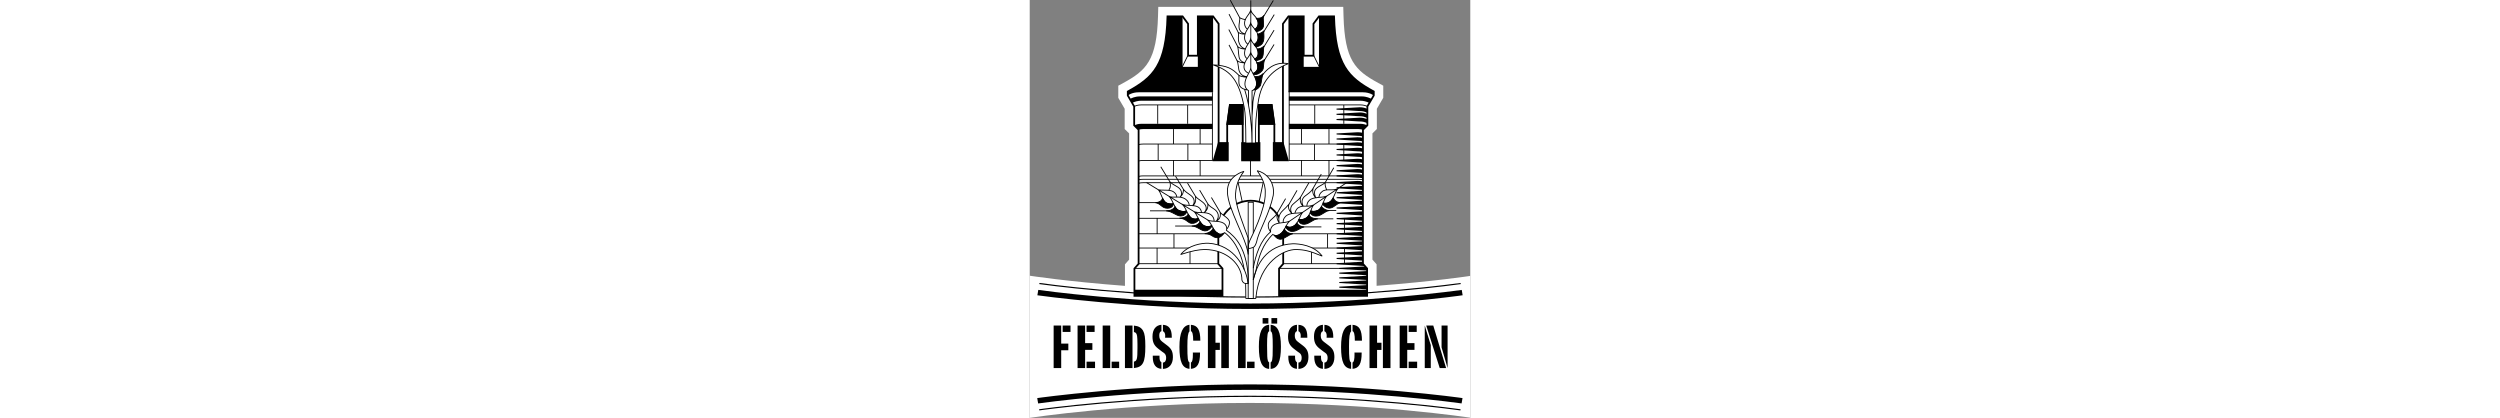 <?xml version="1.0" encoding="utf-8"?>
<!-- Generator: Adobe Illustrator 23.0.1, SVG Export Plug-In . SVG Version: 6.00 Build 0)  -->
<svg version="1.1" id="Layer_1" xmlns="http://www.w3.org/2000/svg" xmlns:xlink="http://www.w3.org/1999/xlink" height="45px"
	 viewBox="0 0 269.22 255.35" style="enable-background:new 0 0 269.22 255.35;" xml:space="preserve">
<rect x="0" y="0" width="269.22" height="255.35" fill="#808080" stroke="none"/>
<style type="text/css">
	.st0{fill-rule:evenodd;clip-rule:evenodd;fill:#FFFFFF;}
	.st1{fill:none;stroke:#000000;stroke-width:0.71;stroke-miterlimit:2.613;}
	.st2{fill-rule:evenodd;clip-rule:evenodd;}
	.st3{fill:none;stroke:#000000;stroke-width:1.096;stroke-miterlimit:2.613;}
	.st4{fill:none;stroke:#000000;stroke-width:0.531;stroke-linejoin:round;stroke-miterlimit:2.613;}
	.st5{fill:none;stroke:#000000;stroke-width:0.531;stroke-miterlimit:2.613;}
	.st6{fill-rule:evenodd;clip-rule:evenodd;stroke:#000000;stroke-width:0.531;stroke-miterlimit:2.613;}
	.st7{fill:none;stroke:#000000;stroke-width:0.531;stroke-linejoin:bevel;stroke-miterlimit:2.613;}
</style>
<g>
	<path class="st0" d="M211.97,174.65v-13.13l-1.46-1.65l-1.08-1.22V81.52l1-1l1.7-1.7l0-2.41v-9.94l3.12-5.36l0.79-1.35v-7.4
		l-3.03-1.65C198.82,43,192.52,36.8,191.76,9.84l-0.16-5.63H78.56L78.4,9.84C77.63,36.8,71.33,43,57.15,50.72l-3.03,1.65v7.4
		c0,0.02,0.79,1.37,0.79,1.37l3.12,5.34l0,9.94v2.43l1.73,1.7l0.98,0.96v77.14l-1.08,1.22l-1.46,1.65v13.17
		C22.77,172.01,0,168.48,0,168.48v86.87c0,0,58.93-9.13,134.61-9.13c75.68,0,134.61,9.02,134.61,9.02V168.6
		C269.22,168.6,246.85,172.02,211.97,174.65L211.97,174.65z"/>
	<path class="st0" d="M134.75,185.85c69.31,0,126.84-7.92,129.31-8.3l-0.74-4.3c-0.51,0.08-57.76,8.27-128.57,8.27
		c-70.81,0-128.33-8.18-128.85-8.27l-0.73,4.28C6.15,177.69,64.38,185.85,134.75,185.85L134.75,185.85z M134.66,237.84
		c69.31,0,126.86,7.92,129.32,8.3l-0.75,4.3c-0.51-0.08-57.76-8.27-128.57-8.27c-70.81,0-128.33,8.18-128.85,8.27l-0.75-4.28
		C6.03,246.01,64.29,237.84,134.66,237.84L134.66,237.84z"/>
	<path class="st1" d="M263.23,250.44c-0.51-0.08-57.76-8.27-128.57-8.27c-70.81,0-128.33,8.18-128.85,8.27 M263.33,173.25
		c-0.51,0.08-57.76,8.27-128.57,8.27c-70.81,0-128.33-8.18-128.85-8.27"/>
	<path class="st2" d="M19.24,198.94v11.02h4.36v4.09h-4.36v10.87h-4.62v-25.98H19.24z M24.93,198.94v3.89h-4.81v-3.89H24.93z
		 M33.86,198.94v10.75h4.43v4.09h-4.43v11.14h-4.62v-25.98H33.86z M39.66,198.94v3.89h-4.93v-3.89H39.66z M39.92,221.02v3.89h-5.19
		v-3.89H39.92z M49.2,198.94v25.98h-4.62v-25.98H49.2z M54.65,221.02v3.89h-4.59v-3.89H54.65z M62.81,198.94v25.98h-4.62v-25.98
		H62.81z M63.79,198.98c2.69,0.24,4.4,1.25,5.49,3.12c0.99,1.75,1.37,4.36,1.37,9.5c0,9.97-1.44,12.7-6.97,13.32v-3.94
		c1.82-0.35,2.16-1.55,2.16-8.18v-2.65c-0.04-2.84-0.07-3.5-0.23-4.79c-0.23-1.56-0.76-2.26-1.93-2.45v-3.97L63.79,198.98z
		 M86.81,205.84v0.54h-4.09c0.04-0.58,0.08-0.78,0.08-1.13c0-1.52-0.49-2.53-1.4-2.84v-3.93C85.06,198.67,86.81,201.04,86.81,205.84
		L86.81,205.84z M80.48,202.37c-0.87,0.23-1.32,1.17-1.32,2.61c0,1.75,0.45,2.76,1.82,3.82l3.11,2.37c2.54,1.95,3.41,3.78,3.41,7.09
		c0,4.32-2.35,7.09-6.1,7.17v-3.86c1.29-0.12,1.97-1.13,1.97-2.85c0-1.4-0.42-2.37-1.33-3.03l-1.17-0.82l-0.57-0.43l-1.78-1.37
		c-2.58-2.02-3.49-3.97-3.49-7.48c0-4.21,2.01-6.85,5.46-7.13L80.48,202.37L80.48,202.37L80.48,202.37z M79.3,217.79v0.16
		c0,2.06,0.3,2.88,1.17,3.43v4.01c-3.41-0.24-5.27-2.77-5.27-7.09v-0.97h4.13L79.3,217.79L79.3,217.79z M97.63,202.52
		c-0.91,0.78-1.29,3.43-1.29,9.07c0,7.44,0.23,9.31,1.29,9.86v3.93c-4.36-0.39-6.14-4.21-6.14-13.36c0-8.68,2.01-13.12,6.14-13.55
		V202.52z M104.26,208.17h-4.36v-0.16c0-3.54-0.49-5.45-1.4-5.64v-3.89C102.64,198.79,104.23,201.51,104.26,208.17z M104.07,215.42
		v0.35c0,6.47-1.63,9.31-5.57,9.62v-3.89c0.87-0.31,1.21-1.71,1.21-5.26c0-0.24,0-0.39-0.04-0.82L104.07,215.42L104.07,215.42z
		 M113.5,198.94v10.51h2.69v4.4h-2.69v11.06h-4.62v-25.98L113.5,198.94L113.5,198.94L113.5,198.94z M121.68,198.94v25.98h-4.62
		v-25.98H121.68z M131.93,198.94v25.98h-4.62v-25.98H131.93z M137.39,221.02v3.89h-4.59v-3.89H137.39z M145.84,194.35v3.39h-3.52
		v-3.39H145.84z M151.22,194.35v3.39h-3.52v-3.39H151.22z M146.33,202.41c-0.99,0.43-1.29,2.37-1.29,8.64
		c0,2.77,0.04,5.37,0.11,6.62c0.11,2.33,0.46,3.5,1.17,3.78v3.97c-4.36-0.28-6.29-4.4-6.29-13.48c-0.04-9.03,1.93-13.24,6.29-13.48
		L146.33,202.41L146.33,202.41L146.33,202.41z M153.5,211.87c0,9.16-1.93,13.32-6.29,13.55v-3.97c0.53-0.28,0.8-0.74,0.99-1.79
		c0.08-0.62,0.15-1.37,0.23-2.3c0.04-1.13,0.08-3.31,0.08-5.53c0-7.13-0.23-8.92-1.29-9.42v-3.93
		C151.52,198.71,153.5,202.87,153.5,211.87L153.5,211.87z M169.63,205.84v0.54h-4.09c0.04-0.58,0.08-0.78,0.08-1.13
		c0-1.52-0.49-2.53-1.4-2.84v-3.93C167.89,198.67,169.63,201.04,169.63,205.84L169.63,205.84z M163.3,202.37
		c-0.87,0.23-1.32,1.17-1.32,2.61c0,1.75,0.46,2.76,1.82,3.82l3.11,2.37c2.54,1.95,3.41,3.78,3.41,7.09c0,4.32-2.35,7.09-6.1,7.17
		v-3.86c1.29-0.12,1.97-1.13,1.97-2.85c0-1.4-0.42-2.37-1.32-3.03l-1.17-0.82l-0.57-0.43l-1.78-1.37c-2.58-2.02-3.49-3.97-3.49-7.48
		c0-4.21,2.01-6.85,5.46-7.13L163.3,202.37L163.3,202.37z M162.13,217.79v0.16c0,2.06,0.3,2.88,1.17,3.43v4.01
		c-3.41-0.24-5.27-2.77-5.27-7.09v-0.97h4.13L162.13,217.79L162.13,217.79z M185.49,205.84v0.54h-4.09
		c0.04-0.58,0.08-0.78,0.08-1.13c0-1.52-0.49-2.53-1.4-2.84v-3.93C183.75,198.67,185.49,201.04,185.49,205.84L185.49,205.84z
		 M179.17,202.37c-0.87,0.23-1.33,1.17-1.33,2.61c0,1.75,0.46,2.76,1.82,3.82l3.11,2.37c2.54,1.95,3.41,3.78,3.41,7.09
		c0,4.32-2.35,7.09-6.1,7.17v-3.86c1.29-0.12,1.97-1.13,1.97-2.85c0-1.4-0.42-2.37-1.33-3.03l-1.17-0.82l-0.57-0.43l-1.78-1.37
		c-2.58-2.02-3.49-3.97-3.49-7.48c0-4.21,2.01-6.85,5.46-7.13V202.37L179.17,202.37z M177.99,217.79v0.16c0,2.06,0.3,2.88,1.17,3.43
		v4.01c-3.41-0.24-5.27-2.77-5.27-7.09v-0.97h4.13L177.99,217.79L177.99,217.79z M196.4,202.52c-0.91,0.78-1.29,3.43-1.29,9.07
		c0,7.44,0.23,9.31,1.29,9.86v3.93c-4.36-0.39-6.14-4.21-6.14-13.36c0-8.68,2.01-13.12,6.14-13.55V202.52z M203.03,208.17h-4.36
		v-0.16c0-3.54-0.49-5.45-1.4-5.64v-3.89C201.4,198.79,202.99,201.51,203.03,208.17z M202.84,215.42v0.35
		c0,6.47-1.63,9.31-5.57,9.62v-3.89c0.87-0.31,1.21-1.71,1.21-5.26c0-0.24,0-0.39-0.04-0.82L202.84,215.42L202.84,215.42z
		 M212.26,198.94v10.51h2.69v4.4h-2.69v11.06h-4.62v-25.98L212.26,198.94L212.26,198.94L212.26,198.94z M220.45,198.94v25.98h-4.63
		v-25.98H220.45z M230.69,198.94v10.75h4.43v4.09h-4.43v11.14h-4.62v-25.98H230.69z M236.49,198.94v3.89h-4.92v-3.89H236.49z
		 M236.75,221.02v3.89h-5.19v-3.89H236.75z M246.6,198.94l7.84,25.98h-3.9l-8.23-25.98H246.6L246.6,198.94z M255.35,198.94v25.98
		l-3.68-12.66v-13.32H255.35z M245.08,210.86v14.06h-3.68v-25.98L245.08,210.86z M4.68,180.44c0.53,0.08,59.08,8.36,130.07,8.36
		c71,0,129.37-8.28,129.8-8.37l-0.55-3.26c-0.53,0.08-58.76,8.3-129.22,8.3c-71.12,0-129.01-8.23-129.54-8.32L4.68,180.44
		L4.68,180.44z M5.15,246.54c0.53-0.08,58.43-8.32,129.54-8.32c70.46,0,128.69,8.22,129.22,8.3l0.56-3.26
		c-0.44-0.09-58.81-8.37-129.8-8.37S5.12,243.17,4.59,243.26L5.15,246.54L5.15,246.54z"/>
	<path class="st0" d="M149.49,76.33l-9.47-0.06v20.87h-9.87V76.27l-9.48,0.06v21.2h-5.25V14.55l-3.36-4.54h-9.33v24.03h-5.97V14.55
		l-3.36-4.54H84.2c-0.84,29.54-8.49,37.31-24.27,45.92v2.41l3.91,6.71l0,11.54l2.7,2.67v81.97l-2.55,2.87v16.68h53.8v-16.68
		l-2.54-2.87v-18.78c0-10.94,8.87-19.81,19.81-19.81c6.51,0,12.29,3.15,15.9,8l1.34,2.05c1.69,2.97,2.57,6.34,2.57,9.76l0.04,18.77
		l-2.54,2.87v16.68h53.8v-16.68l-2.54-2.87V79.28l2.7-2.7l0-11.54l3.91-6.73v-2.39C194.45,47.31,186.8,39.54,185.96,10h-9.2
		l-3.36,4.54v19.49h-5.97V10.01h-9.33l-3.36,4.54v83.01h-5.25L149.49,76.33L149.49,76.33z"/>
	<path class="st3" d="M149.49,75.86l-1.63-11.75h-7.84v33.08h-9.87V64.11h-7.84l-1.63,11.75v21.69h-5.25v-83l-3.36-4.54h-9.33v24.03
		h-5.97V14.55l-3.36-4.54H84.2c-0.84,29.54-8.49,37.31-24.27,45.92v2.41l3.91,6.71l0,11.54l2.7,2.67v81.97l-2.55,2.87v16.68h53.8
		v-16.68l-2.54-2.87v-18.78c0-10.94,8.87-19.81,19.81-19.81c6.51,0,12.29,3.15,15.9,8l1.34,2.05c1.69,2.97,2.57,6.34,2.57,9.76
		l0.04,18.77l-2.54,2.87v16.68h53.8v-16.68l-2.54-2.87V79.28l2.7-2.7l0-11.54l3.91-6.73v-2.39C194.45,47.31,186.8,39.54,185.96,10
		h-9.2l-3.36,4.54v19.49h-5.97V10.01h-9.33l-3.36,4.54v83h-5.25L149.49,75.86z"/>
	<path class="st4" d="M96.57,34.04l-3.36,6.82 M173.59,34.04l3.36,6.82 M111.58,88.01H69.55c-1.22,0-2.19,0.12-3.02,0.32
		 M63.99,164.01h53.8 M66.54,161.14h48.72 M66.54,151.58h48.72 M66.54,142.85h48.72 M66.54,133.4h48.72 M66.54,123.84h21.01
		 M87.9,78.88v9.12 M104.13,78.88v9.12 M78.49,88.02v10.01 M96.65,88.02v10.01 M87.9,98.07v9.38 M104.14,98.07v9.38 M77.86,133.43
		v9.42 M88.15,142.88v8.7 M77.83,151.61v9.54 M97.95,151.61v9.54 M203.63,98.37c-0.84-0.2-1.8-0.32-3.02-0.32H158.1 M158.39,88.01
		h42.22c1.22,0,2.18,0.12,3.02,0.32 M203.63,107.79c-0.84-0.2-1.8-0.32-3.02-0.32H69.55c-1.22,0-2.19,0.12-3.02,0.32 M203.63,109.87
		c-0.84-0.2-1.8-0.32-3.02-0.32H69.55c-1.22,0-2.19,0.11-3.02,0.32 M203.63,111.96c-0.84-0.2-1.8-0.32-3.02-0.32H69.55
		c-1.22,0-2.19,0.12-3.02,0.32 M206.17,164.01h-53.8 M203.63,161.14h-48.72 M203.63,151.58h-48.72 M203.63,142.85h-48.72
		 M203.63,123.84h-24.01 M182.87,78.88v9.12 M166.04,78.88v9.12 M174.05,88.02v10.01 M182.87,98.07v9.38 M166.03,98.07v9.38
		 M192.3,133.43v9.42 M182.02,142.87v8.7 M192.33,151.61v9.54 M172.21,151.61v9.54 M111.77,64.11H68.12c-1.88,0-3.16,0.41-4.28,0.85
		 M96.52,64.14v11.51 M78.22,64.14v11.51 M158.39,64.11h43.66c1.88,0,3.15,0.41,4.28,0.85 M174.18,64.14v11.51 M191.94,64.14v11.51
		 M134.9,98.07v9.38 M127.37,111.64l2.5,11.69 M142.64,111.64l-2.45,11.65 M191.94,88.04v10 M66.53,98.37
		c0.84-0.2,1.8-0.32,3.02-0.32h42.51 M111.62,56.36V98 M158.55,55.51v42.31"/>
	<path class="st2" d="M112.06,10.01V56.4H66.5c-4.06,0-6.58,1.91-6.58,1.91v-2.39c15.78-8.61,23.44-16.38,24.27-45.91h9.21v30.85
		h9.33V10.01H112.06L112.06,10.01z M158.1,10.01V56.4h45.56c4.06,0,6.57,1.91,6.57,1.91v-2.39c-15.78-8.61-23.43-16.38-24.27-45.91
		h-9.2v30.85h-9.33V10.01H158.1z M62.6,62.91c1.76-0.91,3.71-1.38,5.69-1.37h43.36v-2.63H67.34c-3.05,0-5.22,1.08-6.12,1.61
		L62.6,62.91L62.6,62.91z M63.83,76.57c1.12-0.44,2.4-0.92,4.28-0.92h43.54v3.2h-42.1c-1.22,0-2.18,0.2-3.01,0.4L63.83,76.57z
		 M207.56,62.91c-1.76-0.91-3.71-1.38-5.7-1.37h-43.47v-2.63h44.43c3.05,0,5.22,1.08,6.12,1.61L207.56,62.91z M206.33,76.57
		c-1.12-0.44-2.4-0.92-4.28-0.92h-43.66v3.2h42.22c1.22,0,2.18,0.23,3.01,0.43L206.33,76.57z M111.75,98.52l9.83,0l0.01-11.65h-6.49
		L111.75,98.52z M155.06,86.87h-6.48l0,11.65l9.82,0L155.06,86.87z M189.17,175.18v0.64l16.62,0.96l0.34,0.02v-2.6l-0.34,0.02
		L189.17,175.18L189.17,175.18z M189.17,172.31v0.64l16.62,0.96l0.34,0.02v-2.6l-0.34,0.02L189.17,172.31L189.17,172.31z
		 M189.17,169.47v0.64l16.62,0.96l0.34,0.02v-2.6l-0.34,0.02L189.17,169.47L189.17,169.47z M205.79,165.63l-16.62,0.96v0.64
		l16.62,0.96l0.34,0.02v-2.6L205.79,165.63L205.79,165.63z M206.13,165.34v-1.42l-0.08-0.09l-0.82-0.93l-0.11-0.12l-0.16,0.01
		l-15.81,0.93v0.64l16.64,0.96L206.13,165.34z M205.02,162.59L204.5,162l-0.88-0.99v-1.11l-0.34,0.02l-15.75,0.9l0,0.64l16.71,1.08
		L205.02,162.59L205.02,162.59z M203.63,159.31v-2.6l-0.34,0.02l-15.75,0.9l0,0.64l15.75,1.02L203.63,159.31z M203.63,156.11v-2.59
		l-0.34,0.02l-15.75,0.9l0,0.64l15.75,1.01L203.63,156.11z M203.63,152.93v-2.59l-0.34,0.02l-15.75,0.9l0,0.64l15.75,1.02
		L203.63,152.93z M203.63,150.03v-2.6l-0.34,0.02l-15.75,0.9l0,0.64l15.75,1.02L203.63,150.03z M203.63,147.11v-2.59l-0.34,0.02
		l-15.75,0.9l0,0.64l15.75,1.02L203.63,147.11z M203.63,144.21v-2.6l-0.34,0.02l-15.75,0.9l0,0.64l15.75,1.02L203.63,144.21z
		 M203.63,141.14v-2.59l-0.34,0.02l-15.75,0.9l0,0.64l15.75,1.02L203.63,141.14z M203.63,138.02v-2.6l-0.34,0.02l-15.75,0.9l0,0.64
		l15.75,1.01L203.63,138.02z M203.63,134.94v-2.6l-0.34,0.02l-15.75,0.9l0,0.64l15.75,1.02L203.63,134.94z M203.63,131.71v-2.59
		l-0.34,0.02l-15.75,0.9l0,0.64l15.75,1.01L203.63,131.71z M203.63,128.46v-2.59l-0.34,0.02l-15.75,0.89l0,0.64l15.75,1.02
		L203.63,128.46z M187.54,123.53l0,0.64l15.75,1.02l0.34,0.02v-2.59l-0.34,0.02L187.54,123.53L187.54,123.53z M203.29,119.59
		l-15.75,0.9l0,0.64l15.75,1.02l0.34,0.02v-2.6L203.29,119.59z M203.29,116.55l-15.75,0.9l0,0.64l15.75,1.02l0.34,0.02v-2.6
		L203.29,116.55z M203.29,113.51l-15.75,0.9l0,0.64l15.75,1.01l0.34,0.02v-2.59L203.29,113.51z M203.37,110.88
		c-1.02-0.23-2.05-0.34-3.09-0.32l-12.76,0.73l0,0.64l12.76,0.8c1.13,0,2.09,0.1,2.94,0.31l0.4,0.1v-2.19L203.37,110.88
		L203.37,110.88z M203.37,106.75c-1.02-0.23-2.05-0.34-3.09-0.32l-12.76,0.73l0,0.64l12.76,0.8c1.12,0,2.09,0.1,2.94,0.31l0.4,0.1
		v-2.2L203.37,106.75L203.37,106.75z M203.37,103.63c-0.91-0.22-1.92-0.33-3.09-0.33l-12.76,0.73l0,0.64l12.76,0.8
		c1.12,0,2.09,0.1,2.94,0.31l0.4,0.1v-2.19L203.37,103.63L203.37,103.63z M203.37,100.49c-0.91-0.22-1.92-0.32-3.09-0.32
		l-12.76,0.73l0,0.64l12.76,0.8c1.12,0,2.09,0.1,2.94,0.31l0.4,0.1v-2.19L203.37,100.49L203.37,100.49z M203.37,97.35
		c-0.91-0.22-1.92-0.33-3.09-0.33l-12.76,0.73l-0.01,0.64l12.76,0.8c1.12,0,2.09,0.1,2.94,0.31l0.4,0.1v-2.19L203.37,97.35
		L203.37,97.35z M203.37,93.96c-0.91-0.22-1.92-0.32-3.09-0.32l-12.76,0.73l0,0.64l12.76,0.8c1.12,0,2.09,0.1,2.94,0.31l0.4,0.1
		v-2.19L203.37,93.96L203.37,93.96z M203.37,90.61c-1.01-0.23-2.05-0.34-3.09-0.32l-12.76,0.73l-0.01,0.64l12.76,0.8
		c1.13,0,2.09,0.1,2.94,0.31l0.4,0.1v-2.2L203.37,90.61L203.37,90.61z M203.37,87.3c-0.91-0.22-1.92-0.33-3.09-0.33l-12.76,0.73
		l0,0.64l12.76,0.8c1.12,0,2.09,0.1,2.94,0.31l0.4,0.1v-2.19L203.37,87.3L203.37,87.3z M203.37,84.2c-0.91-0.22-1.92-0.32-3.09-0.32
		l-12.76,0.73l0,0.64l12.76,0.8c1.13,0,2.09,0.1,2.94,0.31l0.4,0.1v-2.19L203.37,84.2L203.37,84.2z M203.37,81.13
		c-1.01-0.23-2.05-0.34-3.09-0.32l-12.76,0.73l0,0.64l12.76,0.8c1.12,0,2.09,0.1,2.94,0.31l0.4,0.1v-2.2L203.37,81.13L203.37,81.13z
		 M206.07,72.77c-1.16-0.45-2.48-0.87-4.4-0.87l-1.45,0.08l-12.74,0.73l0,0.64l12.74,0.8l1.44,0.06c1.91,0,3.16,0.43,4.18,0.83
		l0.44,0.17v-2.36L206.07,72.77L206.07,72.77z M206.07,69.58c-1.15-0.45-2.48-0.87-4.4-0.87l-1.45,0.08l-12.74,0.73l0,0.64
		l12.74,0.8l1.44,0.06c1.91,0,3.16,0.43,4.18,0.83l0.44,0.17v-2.36L206.07,69.58L206.07,69.58z M206.07,66.41
		c-1.16-0.45-2.48-0.87-4.4-0.87l-1.45,0.08l-12.74,0.73l0,0.64l12.74,0.8l1.44,0.06c1.91,0,3.16,0.43,4.18,0.83l0.44,0.17v-2.36
		L206.07,66.41L206.07,66.41z M121.9,63.65l-1.76,12.68h10.48V63.65L121.9,63.65L121.9,63.65z M148.27,63.65h-8.71v12.68h10.47
		L148.27,63.65L148.27,63.65z M63.91,177.05v3.71h53.89v-3.71H63.91z M152.36,177.05v3.71h53.78v-3.71H152.36L152.36,177.05z
		 M140.95,98.53V86.91h-11.73v11.63H140.95z"/>
	<path class="st0" d="M142.32,45.72c-3.68,4.56-6.03,14.35-6,18.25c0.01,0.96-0.18,3.54-0.44,6.64l-0.01-15.17
		c1.38-0.46,2.76-1.86,2.76-4.25c0-1.99-0.99-3.96-1.92-5.71c1.18-0.52,2.69-1.61,2.68-3.86c-0.01-2.11-0.93-3.6-1.91-4.91
		c1.06-0.44,2.11-1.4,2.11-3.51c0-2.42-1.27-3.9-2.46-5.32c1.17-0.68,2.46-1.96,2.46-4.31c0-2.24-0.97-3.7-2.01-4.98
		c1.03-0.67,2.01-1.8,2.01-3.68c0-0.13-0.04-0.24-0.05-0.37c0.01-0.13,0.05-0.24,0.05-0.38c0-4.06-4.51-5.28-4.51-8.68
		c0,2.43-2.32,4.08-3.32,6.51c-1.24-0.22-3.04-0.66-3.58-1.42c0.8,1.15-1.07,5.21,0.11,7.58c0.88,1.75,2.05,2.44,3.64,2.53
		c0,0-2.03,0.68-4.55-0.92c0.69,2.07-0.8,4.59,1.38,8.15c1.17,1.44,2.39,1.91,3.36,2l-0.15,0.06c0,0-3.33,0.11-4.94-1.61
		c0.8,2.41,0.35,6.31,1.49,8.03c0.81,1.24,2.1,1.8,3.24,2.04l-0.14,0.03c0,0-4.13,0-5.17-1.84c1.38,2.07,0.69,5.74,2.07,7.81
		c1.22,1.96,2.99,2.37,4.25,2.37c-0.06,0.13-0.12,0.26-0.18,0.39l-0.04,0c0,0-3.1-0.11-4.71-1.15c-4.11-4.17-7.06-5.95-15.73-6.4
		c9.2,3.04,14.86,7.65,18.29,22.63c0.32,1.38,0.62,2.81,0.88,4.29c0.88,5.01,0.82,20.82,0.82,20.82l5.94-0.01
		c-0.21-13.47,0.24-16.01,1.66-25.35c1.68-11.11,7.4-19.09,18.44-23.15C148.51,37.23,143.69,44.12,142.32,45.72L142.32,45.72z
		 M131.33,54.6c0.64,0.2,1.28,0.32,1.83,0.4c0.19,0.16,0.38,0.3,0.56,0.41l0.01,8.7C133.11,60.89,132.31,57.72,131.33,54.6
		L131.33,54.6z M181.48,116.05l0.02-0.02c0,0-1.55-2.87-0.75-4.82c-1.55,2.12-5.11,2.53-6.43,5.11c-0.76,1.93,0.23,4.04,0.47,4.5
		l-0.07-0.02c-0.53-0.53-2.64-2.9-1.38-6.03c-1.89,3.79-5.63,4.48-6.55,6.83c-1.03,2.07,0.35,4.36,0.35,4.36l-0.12,0.07
		c-0.01,0-0.02,0-0.03,0c-0.04-0.04-2.48-2.34-1.46-5.64c-1.38,2.24-5.16,4.08-5.79,5.97c-0.85,2.15,0.46,4.06,0.51,4.12h-0.01
		c-0.13-0.12-3.34-3.09-1.71-5.84c-2.75,3.38-4.48,4.02-5.68,6.37c-1.2,2.35-0.34,5.34-0.34,5.34s-2.18-2.64-1.21-6.26
		c-1.78,3.38-5.11,4.19-5.51,6.89c-0.4,2.7,1.43,4.71,1.43,4.71c-6.25,5.1-9.1,13.94-10.63,22.16v-12.72
		c0.38-0.12,1.63-0.85,2.52-5.34c1.67-5.69,7.46-15.68,9.68-26.4c1.3-8.95-5.28-14.23-9.8-15.08c1.3,1.99,5.28,7.19,4.9,13.54
		c0.28,7.1-4.47,18.49-7.3,24.66v-18.9c0,0-0.95-0.05-1.49-0.05c-0.54,0-1.62,0.05-1.62,0.05v21.85c-2.45-6.97-8.26-20.8-7.72-26.92
		c0.24-2.74,0.61-8.11,5.13-13.85c0,0-10.31,2.52-10.1,12.47c0.23,10.7,11.61,28.36,12.7,38.31v12.67
		c-1.42-16.59-7.38-23.19-13.29-27.45c0,0,0.1-0.28,0.15-0.7c0.65-0.68,1.78-2.19,1.69-4.3c-0.11-2.7-5.11-4.47-5.8-6.26
		c1.26,4.31-2.35,5.74-2.35,5.74s1.66-1.32,1.26-4.19c-1.03-3.62-4.3-3.44-6.37-6.54c0.69,3.79-2.3,5.51-2.3,5.51
		s2.13-1.61,1.09-4.13c-1.03-2.52-4.36-3.56-6.31-5.91c0.81,4.32-1.45,5.57-1.73,5.71h-0.02c0.16-0.16,1.58-1.6,0.71-3.99
		c-0.92-2.53-4.13-3.21-6.31-5.97c0.17,3.32-1.99,4.71-2.15,4.8l-0.01,0c0.13-0.1,1.55-1.2,0.78-3.77
		c-1.03-2.81-4.65-3.16-6.94-5.74c1.09,3.61-0.69,5.28-0.69,5.28l0.11,0.07c-2.33-0.26-5.09,0.01-6.54-0.41
		c1.72,1.55,2.35,6.2,4.65,7.86c1.05,0.77,3.15,1.07,4.72,0.7l0-0.01c0.82,1.73,1.66,3.34,3.02,4.01c2.4,1.06,3.95,0.83,4.9,0.32
		c0.78,1.64,1.56,3.32,2.96,4.45c1.82,0.94,3.23,0.7,4.22,0.18l0.01-0.02c0.82,1.67,1.74,3.37,3.23,4.38c2.39,1.16,4.05,0.66,5,0.06
		l0.01-0.02c0.96,1.83,1.76,3.67,3.65,4.67c1.89,1.66,4.3-0.35,4.3-0.35c7.51,5.9,10.61,14.9,11.91,22.6
		c-3.38-7.7-10.38-15.38-21.84-16.11c-3.98-0.16-12.17,1.07-16.99,6.89c7.27-2.37,11.25-2.99,14.62-3.06
		c14.23,0.08,22.96,9.8,22.81,18.67c0,0,0.46,1.83,2.07,2.07l0.22,0.02l-0.01,0c0.09,1.92,0.1,8.04,0.12,9.15h6.1
		c0.03-0.27,0.05-0.54,0.08-0.8c2.21-21.82,17.38-29.19,24.41-29.09c5.36,0.08,8.73,0.98,16.07,4.03
		c-5.05-6.81-14.01-7.5-17.75-7.57c-13.68,0.6-19.82,8.93-22.77,16.71l0-0.01c1.54-8.37,4.19-16.51,10.35-22.4
		c0,0,1.95,1.78,4.71-0.35c1.69-1.14,2.51-3.01,3.43-4.77c0.78,0.59,2.34,1.31,4.5,0.06c1.55-0.7,2.49-2.38,3.28-4.09
		c1.32,0.27,2.7,0.07,3.89-0.56c1.96-0.82,2.73-2.77,3.39-4.63c1.22,0.4,2.61,0.43,4.3-0.32c1.57-0.55,2.41-2.53,3.21-4.54
		c1.11,0.27,2.44,0.33,3.62-0.38c3.04-1.26,3.39-6.54,5.74-8.61C186.24,116.44,183.67,115.87,181.48,116.05L181.48,116.05z"/>
	<path class="st5" d="M135.88,70.51c0.26-3.06,0.44-5.58,0.43-6.53c-0.03-3.91,2.32-13.69,6-18.25c1.38-1.61,6.19-8.49,15.81-6.84
		c-11.05,4.06-16.76,12.04-18.44,23.15c-1.42,9.34-1.86,11.88-1.66,25.36h-2.18 M127.82,46.04c-4.11-4.17-7.06-5.95-15.73-6.4
		c9.2,3.04,14.86,7.65,18.29,22.63c0.32,1.38,0.62,2.81,0.88,4.29c0.88,5.01,0.82,20.84,0.82,20.84l3.76-0.03
		c0-6.88-0.74-20.99-4.53-32.79 M131.93,20.67c-1.59-0.08-2.77-0.77-3.65-2.53c-1.18-2.36,0.69-6.43-0.11-7.58
		c0.59,0.84,2.71,1.29,3.93,1.49 M131.85,20.79l-0.12-0.12c0,0-1.84,0.69-4.36-0.92c0.69,2.07-0.8,4.59,1.38,8.15
		c1.17,1.44,2.39,1.91,3.36,2.01 M132.04,30.03l-0.08-0.06c0,0-3.33,0.11-4.94-1.61c0.8,2.41,0.35,6.31,1.49,8.03
		c0.81,1.25,2.11,1.8,3.26,2.04 M132.74,46.8c-1.25-0.01-3.02-0.42-4.23-2.37c-1.38-2.07-0.69-5.74-2.07-7.81
		c1.03,1.84,5.17,1.84,5.17,1.84l0.08,0.08 M132.53,47.18c0,0-3.1-0.11-4.71-1.15c0.23,1.84-0.46,4.36,0.46,6.31
		c0.96,1.85,3.35,2.46,4.93,2.66 M133.04,17.83c-0.9-0.67-1.76-1.8-1.76-3.66c0-3.79,3.79-5.59,3.79-8.68c0,3.4,4.51,4.62,4.51,8.68
		c0,1.89-1,3.02-2.03,3.69 M133.31,27.03c-0.99-0.7-2.03-1.98-2.03-4.21c0-4.14,3.77-6.44,3.77-9.54c0,3.47,4.53,4.7,4.53,9.54
		c0,2.36-1.31,3.65-2.48,4.32 M132.9,35.84c-0.85-0.49-1.62-1.46-1.62-3.39c0-4.14,3.77-6.44,3.77-9.54c0,3.74,4.53,4.96,4.53,9.54
		c0,2.14-1.07,3.1-2.14,3.53 M133.47,44.61c-1.16-0.57-2.53-1.7-2.53-3.81c0-4.14,4.13-6.36,4.13-9.46c0,3.3,4.3,4.95,4.31,9.53
		c0.01,2.27-1.52,3.37-2.71,3.88 M133.71,64.08v-8.68c-0.97-0.6-2.21-1.82-2.21-4.21c0-3.79,3.56-7.46,3.56-9.76
		c0,2.3,3.56,5.97,3.56,9.76c0,2.38-1.38,3.79-2.76,4.25v32.71 M128.29,10.74l-5.71-10.62 M127.49,19.93l-5.71-11.31 M127.14,28.54
		l-5.49-10.5 M126.6,36.86l-4.83-9.42 M142.56,10.66l6.31-10.38 M142.67,19.99l6.76-11.07 M142.67,29.37l6.65-10.95 M143.02,37.44
		l6.3-10.26 M135.1,42.06V0.24"/>
	<path class="st6" d="M138.55,19.37c1.17-0.27,2.96-0.88,3.83-2.17c1.35-2.02-0.4-5.88,0.74-7.86c-1.14,1.98-3.8,1.87-4.65,1.87
		c0.63,0.89,1.14,1.88,1.14,3.18c0,1.85-1,3.01-2.02,3.68C137.94,18.49,138.26,18.9,138.55,19.37L138.55,19.37z M139.22,20.74
		c0.23,0.35,3.33-1.03,4.02-2.06c-0.63,1.03,0.71,5.4-1.15,7.92c-0.98,1.33-2.7,1.88-3.86,2.12c-0.35-0.48-0.73-0.92-1.1-1.37
		c1.17-0.68,2.48-1.94,2.48-4.3C139.62,22.26,139.48,21.48,139.22,20.74L139.22,20.74z M138.08,37.04c1.35-0.16,3.61-0.67,4.24-2.33
		c0.78-2.04,0.33-5.86,0.92-6.66c-1.84,1.95-4.25,1.86-4.25,1.86c0.38,0.78,0.62,1.69,0.62,2.76c0,2.14-1.07,3.07-2.14,3.5
		C137.69,36.46,137.88,36.73,138.08,37.04L138.08,37.04z M138.8,38.32c0.36,0.81,0.59,1.7,0.6,2.77c0.01,2.27-1.5,3.35-2.69,3.86
		c0.1,0.18,0.2,0.34,0.3,0.52c0.05,0.01,0.12,0.02,0.17,0.03c2.05,0.23,3.64-0.91,4.89-2.39c1.25-1.48,0.34-2.95,1.47-6.93
		C142.52,37.54,139.48,38.44,138.8,38.32L138.8,38.32z M137.74,46.94l0.11-0.15c0,0,2.64,0.45,4.97-1.98
		c-1,1.35-1.13,5.49-1.74,7.15c-0.46,1.26-2.51,3.24-4.25,3c1.15-0.63,1.83-2.27,1.83-4.3C138.65,49.4,138.27,48.14,137.74,46.94
		L137.74,46.94z"/>
	<path class="st7" d="M130.9,104.71c0,0-10.31,2.52-10.1,12.47c0.23,10.71,11.63,28.39,12.7,38.34V145.5
		c-2.45-6.97-8.26-20.82-7.73-26.94C126.01,115.81,126.39,110.45,130.9,104.71z M136.59,170.99c2.06-8.72,7.45-21.31,24.38-22.05
		c3.75,0.08,12.7,0.76,17.75,7.57c-7.34-3.06-10.72-3.96-16.07-4.03c-7.03-0.1-22.21,7.27-24.41,29.09
		c-0.03,0.27-0.05,0.53-0.08,0.8h-6.1c-0.02-1.11-0.03-7.23-0.12-9.15 M92.25,155.52c4.82-5.82,13.01-7.04,16.99-6.89
		c15.76,0.99,23.11,15.15,24.18,24.42c0,0-0.08,0.38-1.68,0.15c-1.61-0.23-2.07-2.07-2.07-2.07c0.15-8.88-8.57-18.6-22.81-18.67
		C103.5,152.53,99.52,153.15,92.25,155.52z"/>
	<path class="st5" d="M136.61,142.48v-18.85c0,0-0.95-0.05-1.49-0.05c-0.54,0-1.62,0.05-1.62,0.05v58.75h3.11v-31.26"/>
	<path class="st7" d="M139.01,104.32c4.51,0.84,11.1,6.12,9.8,15.08c-2.22,10.71-8.01,20.71-9.68,26.4
		c-1.07,5.35-2.64,5.36-2.64,5.36s-2.99,1.33-2.99,0.09c0-1.4,0.54-3.3,1.08-4.45c0.53-1.15,9.72-19.13,9.34-28.93
		C144.29,111.52,140.31,106.31,139.01,104.32z"/>
	<path class="st6" d="M179.29,124.05c1.14,0.3,2.38,0.34,3.59-0.39c1.12-0.46,1.88-1.48,2.5-2.67l0.11-0.08c0,0,1.04,3,4.59,2.84
		c-3.11,0.93-4.43,3.49-7.1,3.43c-2.29-0.16-3.82-2.23-3.82-2.23L179.29,124.05L179.29,124.05z M171.47,129.6
		c0.11-0.29,0.18-0.41,0.28-0.7c1.21,0.4,2.57,0.44,4.3-0.32c0.98-0.35,1.69-1.35,2.25-2.35c0,0,1.51,2.23,4.78,2.45
		c-2.78,0.32-5.02,3.38-7.85,3.32c-2.4,0.33-3.77-1.74-3.77-1.74V129.6L171.47,129.6z M164.22,134.63c0.09-0.18,0.17-0.36,0.26-0.54
		c1.11,0.21,2.48,0.19,3.88-0.55c1.09-0.46,1.82-1.26,2.35-2.2c0,0,0.44,2.28,5.35,2.39c-3.22,0.27-5.07,3.16-8.34,3.33
		c-2.73,0.05-3.43-2.07-3.43-2.07L164.22,134.63L164.22,134.63L164.22,134.63z M156.33,138.84c0.13-0.25,0.22-0.49,0.35-0.74
		c0.77,0.59,2.33,1.34,4.5,0.08c0.86-0.39,1.54-1.1,2.11-1.93c0,0,1.04,2.2,4.42,2.42c-2.89,0.71-4.47,2.84-7.42,2.73
		c-1.91,0.22-3.87-2.4-3.87-2.4L156.33,138.84L156.33,138.84L156.33,138.84z M149.29,143.69c0.81,0.33,2.25,0.53,3.97-0.8
		c1.09-0.73,1.79-1.75,2.41-2.87c0,0,1.07,2.78,5.19,2.8c-2.83,0.6-5.06,3.17-7.62,3.39C151.36,146.21,149.91,144.55,149.29,143.69
		L149.29,143.69z M87.6,124.52c-1.54,0.29-3.48-0.01-4.48-0.74c-0.83-0.6-1.43-1.58-1.96-2.68c0,0-0.29,2.47-4.35,2.75
		c3.28,0.45,3.84,3.4,7.29,3.4c3.45,0,3.67-2.5,3.67-2.5L87.6,124.52L87.6,124.52z M95.46,128.97c-0.97,0.39-2.44,0.47-4.58-0.48
		c-0.91-0.45-1.58-1.29-2.17-2.34c0,0-0.64,2.63-5.31,2.69c3.78,0.33,5.67,2.84,8.73,3.17c2.95,0,3.84-2.45,3.84-2.45L95.46,128.97
		L95.46,128.97z M111.2,137.84c-0.95,0.6-2.61,1.11-5-0.06c-0.88-0.59-1.56-1.4-2.14-2.33c0,0-0.83,2.62-5.06,2.68
		c3.23,0.05,5.39,2.73,7.95,2.95c2.56,0.22,4.34-2.73,4.34-2.73l-0.01-0.45L111.2,137.84L111.2,137.84z M103.46,134.37
		c-0.17-0.32-0.34-0.62-0.5-0.95c-0.98,0.53-2.4,0.76-4.22-0.18c-0.81-0.65-1.4-1.49-1.91-2.4h-0.02c0,0-0.52,2.28-5.3,2.5
		c4.45,0.17,5.32,3.52,7.99,3.13c2,0.11,3.84-2,3.84-2l0.11-0.15L103.46,134.37L103.46,134.37z M118.83,142.4
		c-0.73,0.48-2.5,1.38-3.96,0.09c-1.3-0.68-2.09-1.76-2.77-2.97c0,0-1.01,2.75-5.18,3.25c4.62,0.17,4.39,2.26,7.57,2.48
		C116.6,145.39,118.3,143.17,118.83,142.4z"/>
	<path class="st5" d="M84.91,116.26c0,0,1.78-1.66,0.69-5.28c2.3,2.58,5.91,2.93,6.94,5.74c0.8,2.7-0.8,3.79-0.8,3.79
		s2.35-1.38,2.18-4.82c2.18,2.76,5.39,3.44,6.31,5.97c0.92,2.52-0.74,4.02-0.74,4.02s2.64-1.15,1.78-5.74
		c1.95,2.35,5.28,3.39,6.31,5.91c1.03,2.53-1.09,4.13-1.09,4.13s2.98-1.72,2.3-5.51c2.07,3.1,5.34,2.93,6.37,6.54
		c0.4,2.87-1.26,4.19-1.26,4.19s3.62-1.43,2.35-5.74c0.69,1.78,5.68,3.56,5.8,6.26c0.09,2.11-1.05,3.62-1.7,4.31 M147.24,141.69
		c0,0-1.84-2.01-1.43-4.71c0.4-2.7,3.73-3.5,5.51-6.89c-0.98,3.61,1.21,6.26,1.21,6.26s-0.86-2.99,0.34-5.34
		c1.21-2.35,2.93-2.99,5.68-6.37c-1.66,2.81,1.72,5.85,1.72,5.85s-1.38-1.95-0.52-4.13c0.63-1.89,4.42-3.73,5.79-5.97
		c-1.03,3.33,1.46,5.64,1.46,5.64l0.14-0.08c0,0-1.38-2.3-0.35-4.36c0.92-2.35,4.65-3.04,6.55-6.83c-1.26,3.13,0.85,5.5,1.38,6.03
		l0.07,0.02c-0.24-0.46-1.23-2.57-0.47-4.5c1.32-2.58,4.88-2.99,6.43-5.11c-0.8,1.95,0.75,4.82,0.75,4.82 M89.91,120.4
		c-0.17-1.19-0.75-2.3-2.08-3.22c-2.24-1.55-7.23-0.63-9.35-1.26c1.72,1.55,2.35,6.2,4.65,7.86c1.05,0.77,3.15,1.07,4.72,0.7
		 M95.79,128.8c-0.95,0.52-2.5,0.76-4.91-0.31c-2.7-1.32-3.33-6.31-5.85-8.61c2.3,1.49,6.83-0.63,10.22,1.84
		c1.69,1.24,2.17,2.65,2.22,3.77 M102.96,133.43c-0.98,0.52-2.39,0.76-4.22-0.18c-2.89-2.32-3.16-7-6.14-8.78
		c2.18,1.66,7.75,0.46,10.27,2.01c1.58,0.95,2.02,2.3,2.07,3.41 M111.2,137.84c-0.95,0.6-2.61,1.11-5-0.06
		c-2.98-2.01-3.67-6.83-5.91-8.55c2.47,1.26,7.56-0.04,10.22,1.84c1.84,1.3,2.21,2.86,2.14,4.06 M131.09,164.76
		c-1.3-7.7-4.4-16.7-11.92-22.61c0,0-2.41,2.01-4.3,0.35c-3.27-1.72-3.27-5.97-6.49-8.32c2.35,1.72,7.06,0.29,10.16,2.24
		c2.64,1.84,1.66,4.3,1.66,4.3c5.91,4.27,11.88,10.87,13.29,27.46v5.39 M101.23,138.13H88.87 M86.06,128.83H73.49 M116.25,129.46
		l-5.22-8.78 M108.78,124.47l-4.94-8.27 M101.26,119.93l-4.82-8.04 M93.92,115.69l-4.82-8.03 M85.6,110.98l-5.51-9.07
		 M108.38,134.17l-36.96-22.6 M169.37,125.99c-0.01-1.09,0.29-2.49,1.58-3.66c2.53-2.3,8.34-1.27,10.75-2.65
		c-2.3,1.84-2.72,7.86-5.64,8.89c-1.69,0.76-3.09,0.73-4.3,0.32 M162.05,130.27c0.24-1.07,0.77-2.26,1.89-3.22
		c3.16-2.12,5.34-0.06,9.76-1.89c-2.13,1.66-1.78,6.89-5.34,8.38c-1.19,0.63-2.57,0.83-3.89,0.56 M155,136
		c-0.27-0.9-0.15-2.15,1.24-3.66c2.64-2.87,8.46-1.67,10.7-2.65c-1.95,1.61-2.6,7.07-5.76,8.5c-2.17,1.26-3.75,0.52-4.52-0.07
		 M136.6,163.86c1.53-8.23,4.38-17.07,10.63-22.17c0,0-0.46-2.16,1.32-3.79c2.52-2.3,7.63-1.32,10.39-2.87
		c-2.47,2.01-2.87,5.97-5.69,7.86c-2.76,2.13-4.71,0.35-4.71,0.35c-6.15,5.88-8.81,14.03-10.35,22.4l-1.62,5.36 M176.71,120.59
		c0.12-1.15,0.58-2.47,1.86-3.41c2.52-2.35,6.48-0.06,10.04-2.13c-2.35,2.07-2.7,7.35-5.74,8.61c-1.18,0.71-2.52,0.65-3.64,0.37
		 M158.95,135.03l34.72-23.41 M151.31,130.1l5.05-8.73 M158.54,124.64l4.82-8.32 M165.55,120.39l5.05-8.72 M173.35,114.77l4.82-8.38
		 M180.76,111.21l5.05-8.72 M165.79,138.67h12.44 M173.91,133.71h11.61 M181.15,128.66h6.15"/>
</g>
</svg>
